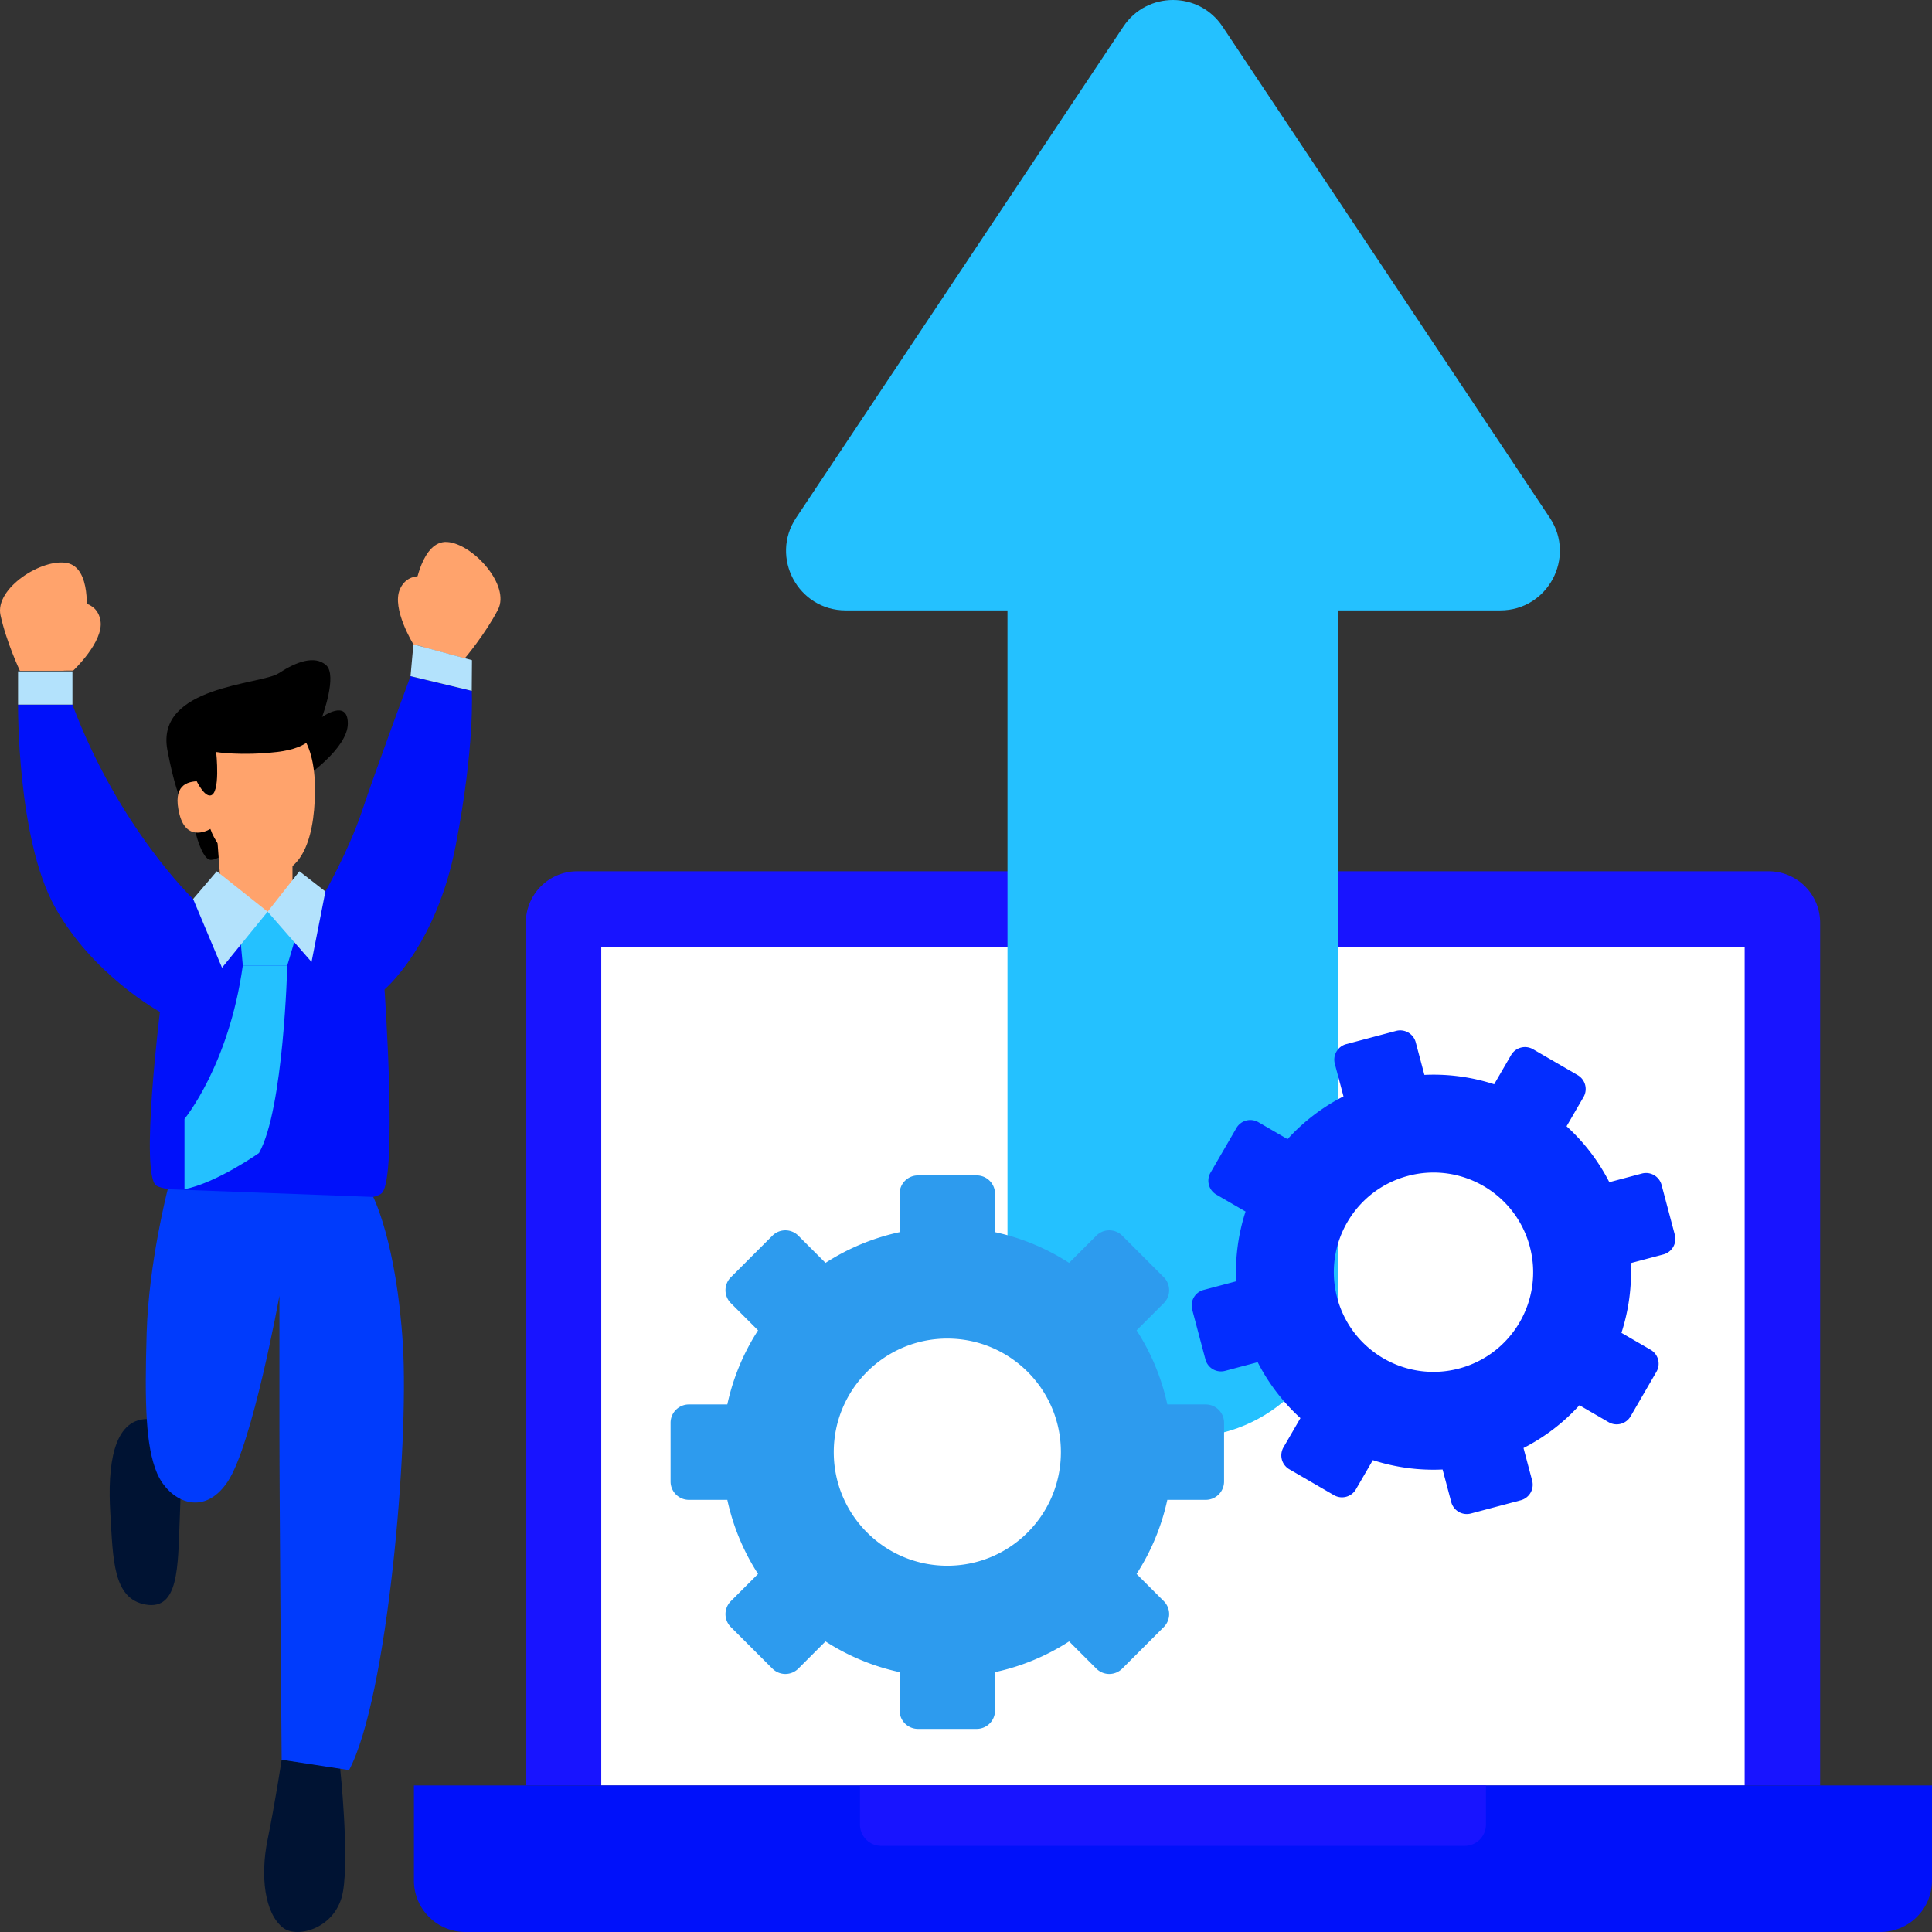 <svg id="Layer_1" version="1.1" viewBox="0 0 256 256" xml:space="preserve" xmlns="http://www.w3.org/2000/svg" enable-background="new 0 0 256 256"><rect x="0" y="0" width="256" height="256" fill="#333333" stroke="none"/><path d="M45.071 234.298s1.214 11.447.381 16.331-6.04 6.268-7.916 4.834c-2.509-1.918-3.055-6.955-2.083-11.686s1.869-10.604 1.869-10.604l7.749 1.125zM19.446 188.027c-4.475.099-5.205 6.241-4.832 12.433.373 6.192.338 11.412 4.705 12.157 4.367.746 4.243-4.971 4.491-11.184s.593-13.515-4.364-13.406z" fill="#001333" class="fill-001333"></path><path d="M54.396 89.593s-4.699 12.688-6.422 17.857c-1.723 5.169-4.857 10.677-4.857 10.677l-17.526.995s-9.884-9.461-15.993-25.76H2.393s-.157 17.691 4.856 26.776 13.941 13.941 13.941 13.941-2.663 21.616-.47 23.026 27.881 3.289 29.918.94c2.036-2.35.313-26.941.313-26.941s6.853-5.725 9.43-19.059C62.958 98.711 62.51 91.54 62.51 91.54l-8.114-1.947z" fill="#0011fa" class="fill-0082fb"></path><path d="M40.334 103.065s5.755-3.867 5.755-7.194-3.417-.856-3.417-.856 2.068-5.529.54-6.878c-1.529-1.349-3.957-.45-6.295 1.079s-16.346 1.633-14.738 10.169 3.274 9.055 3.274 9.055 1.048 5.5 2.488 5.5 3.797-2.619 3.797-2.619l8.596-8.256z" fill="#000000" class="fill-763900"></path><path d="M38.755 113.228v7.041l-3.062 3.674-6.276-4.439-.688-9.108z" fill="#ffa36c" class="fill-ffa36c"></path><path d="M38.066 127.923h-5.893l-.46-4.975 3.751-2.143 4.133 1.99z" fill="#24c1ff" class="fill-ff3f25"></path><path d="M38.066 127.923s-.466 19.066-3.749 24.855c0 0-5.592 3.953-9.873 4.8v-9.318s5.884-7.098 7.728-20.337h5.894z" fill="#24c1ff" class="fill-ff3f25"></path><path d="M33.987 95.043c5.776-.411 8.043 3.7 7.721 10.938-.322 7.239-2.895 9.973-6.113 9.812-3.217-.161-6.595-2.735-7.721-5.952 0 0-3.098 1.945-4.087-1.922-.989-3.867.989-4.406 2.608-4.406 0 .001-2.262-7.768 7.592-8.47z" fill="#ffa36c" class="fill-ffa36c"></path><path d="m35.464 120.805 4.209-5.357 3.444 2.678-1.837 9.338zM28.729 115.448l-3.138 3.673 3.826 9.108 6.047-7.424z" fill="#b3e2fc" class="fill-b3e2fc"></path><path d="M55.002 77.866s.896-6.275 4.258-6.051c3.362.224 8.404 5.715 6.723 8.964s-4.385 6.442-4.385 6.442L56.01 85.71l-1.614-5.154.606-2.69zM11.428 81.548s.759-6.293-2.546-6.947c-3.305-.654-9.597 3.343-8.815 6.917s2.567 7.358 2.567 7.358l5.789-.013 2.894-4.561.111-2.754z" fill="#ffa36c" class="fill-ffa36c"></path><path d="M9.7 88.857s4.033-3.791 3.618-6.571c-.415-2.779-3.511-2.914-5.699-2.108S3.657 82.407 6 83.188l2.343.781s-5.435.05-5.708 4.907l7.065-.019z" fill="#ffa36c" class="fill-ffa36c"></path><path d="M49.454 158.602s3.104 6.086 3.929 19.556c.825 13.47-2.041 46.768-7.127 56.39l-8.934-1.375s-.295-33.71-.295-43.607v-17.869s-3.574 19.755-6.873 24.654-7.835 2.424-9.347-1.149c-1.512-3.574-1.649-9.209-1.375-18.556.275-9.347 2.794-19.068 2.794-19.068l27.228 1.024z" fill="#003bfc" class="fill-271b5f"></path><path d="M54.778 85.374s-2.913-4.706-1.793-7.283c1.121-2.577 4.146-1.905 6.051-.56 1.905 1.345 3.25 3.179.784 3.326l-2.465.147s5.236 1.455 4.243 6.218l-6.82-1.848z" fill="#ffa36c" class="fill-ffa36c"></path><path d="M41.738 97.04s-.325 2.068-5.091 2.608-8.003 0-8.003 0 .629 5.676-.809 5.76c-1.439.085-3.237-5.401-3.237-5.401s1.978-6.115 6.655-6.565 10.091.99 10.485 3.598z" fill="#000000" class="fill-763900"></path><path d="m62.539 87.477-7.761-2.103-.382 4.219 8.113 1.944zM2.393 88.96h7.206v4.401H2.393z" fill="#b3e2fc" class="fill-b3e2fc"></path><path d="M241.176 236.579H69.671v-114.31a6.821 6.821 0 0 1 6.821-6.821h157.863a6.821 6.821 0 0 1 6.821 6.821v114.31z" fill="#1814ff" class="fill-272687"></path><path transform="rotate(90 155.424 181.013)" d="M99.858 105.261h111.131v151.505H99.858z" fill="#ffffff" class="fill-ffffff"></path><path d="M256 236.579H54.847v12.6A6.821 6.821 0 0 0 61.668 256h187.511a6.821 6.821 0 0 0 6.821-6.821v-12.6z" fill="#0011fa" class="fill-0082fb"></path><path d="M196.894 236.579h-82.941v5.195a2.812 2.812 0 0 0 2.812 2.812h77.316a2.812 2.812 0 0 0 2.812-2.812v-5.195z" fill="#1814ff" class="fill-272687"></path><path d="M157.057 190.444h-3.268c-11.207 0-20.292-9.085-20.292-20.292V48.41h43.852v121.742c0 11.207-9.085 20.292-20.292 20.292z" fill="#24c1ff" class="fill-ff3f25"></path><path d="M148.856 3.516 105.49 68.614c-3.493 5.244.266 12.266 6.567 12.266h86.734c6.301 0 10.061-7.022 6.567-12.266L161.991 3.516c-3.123-4.688-10.011-4.688-13.135 0z" fill="#24c1ff" class="fill-ff3f25"></path><path d="M162.194 196.311v-7.787a2.427 2.427 0 0 0-2.427-2.427h-5.092a29.624 29.624 0 0 0-4.072-9.818l3.604-3.604a2.427 2.427 0 0 0 0-3.433l-5.507-5.507a2.427 2.427 0 0 0-3.433 0l-3.604 3.604a29.645 29.645 0 0 0-9.818-4.072v-5.092a2.427 2.427 0 0 0-2.427-2.427h-7.787a2.427 2.427 0 0 0-2.427 2.427v5.092a29.624 29.624 0 0 0-9.818 4.072l-3.604-3.604a2.427 2.427 0 0 0-3.433 0l-5.507 5.507a2.427 2.427 0 0 0 0 3.433l3.604 3.604a29.645 29.645 0 0 0-4.072 9.818h-5.092a2.427 2.427 0 0 0-2.427 2.427v7.787a2.427 2.427 0 0 0 2.427 2.427h5.092a29.624 29.624 0 0 0 4.072 9.818l-3.604 3.604a2.427 2.427 0 0 0 0 3.433l5.507 5.507a2.427 2.427 0 0 0 3.433 0l3.604-3.604a29.645 29.645 0 0 0 9.818 4.072v5.092a2.427 2.427 0 0 0 2.427 2.427h7.787a2.427 2.427 0 0 0 2.427-2.427v-5.092a29.624 29.624 0 0 0 9.818-4.072l3.604 3.604a2.427 2.427 0 0 0 3.433 0l5.507-5.507a2.427 2.427 0 0 0 0-3.433l-3.604-3.604a29.645 29.645 0 0 0 4.072-9.818h5.092a2.428 2.428 0 0 0 2.427-2.427zm-36.669 11.154c-8.311 0-15.048-6.737-15.048-15.048s6.737-15.048 15.048-15.048 15.048 6.737 15.048 15.048c-.001 8.311-6.738 15.048-15.048 15.048z" fill="#2d9bee" class="fill-2d9bee"></path><path d="m221.92 163.615-1.754-6.604a2.13 2.13 0 0 0-2.605-1.512l-4.318 1.147a26.02 26.02 0 0 0-5.665-7.409l2.244-3.868a2.13 2.13 0 0 0-.773-2.911l-5.91-3.429a2.13 2.13 0 0 0-2.911.773l-2.244 3.868a26.003 26.003 0 0 0-9.244-1.241l-1.147-4.318a2.13 2.13 0 0 0-2.605-1.512l-6.604 1.754a2.13 2.13 0 0 0-1.512 2.605l1.147 4.318a26.02 26.02 0 0 0-7.409 5.665l-3.868-2.244a2.13 2.13 0 0 0-2.911.773l-3.429 5.91a2.13 2.13 0 0 0 .773 2.911l3.868 2.244a26 26 0 0 0-1.241 9.243l-4.318 1.147a2.13 2.13 0 0 0-1.512 2.605l1.754 6.604a2.13 2.13 0 0 0 2.605 1.512l4.318-1.147a26.02 26.02 0 0 0 5.665 7.409l-2.244 3.868a2.13 2.13 0 0 0 .773 2.911l5.91 3.429a2.13 2.13 0 0 0 2.911-.773l2.244-3.868a26 26 0 0 0 9.243 1.241l1.147 4.318a2.13 2.13 0 0 0 2.605 1.512l6.604-1.754a2.13 2.13 0 0 0 1.512-2.605l-1.147-4.318a26.02 26.02 0 0 0 7.409-5.665l3.868 2.244a2.13 2.13 0 0 0 2.911-.773l3.429-5.91a2.13 2.13 0 0 0-.773-2.911l-3.868-2.244a26 26 0 0 0 1.241-9.243l4.318-1.147a2.13 2.13 0 0 0 1.513-2.605zm-28.584 17.72c-7.048 1.872-14.279-2.323-16.151-9.371-1.872-7.048 2.323-14.279 9.371-16.151 7.048-1.872 14.279 2.323 16.151 9.371 1.872 7.047-2.324 14.279-9.371 16.151z" fill="#032dff" class="fill-182c8c"></path></svg>